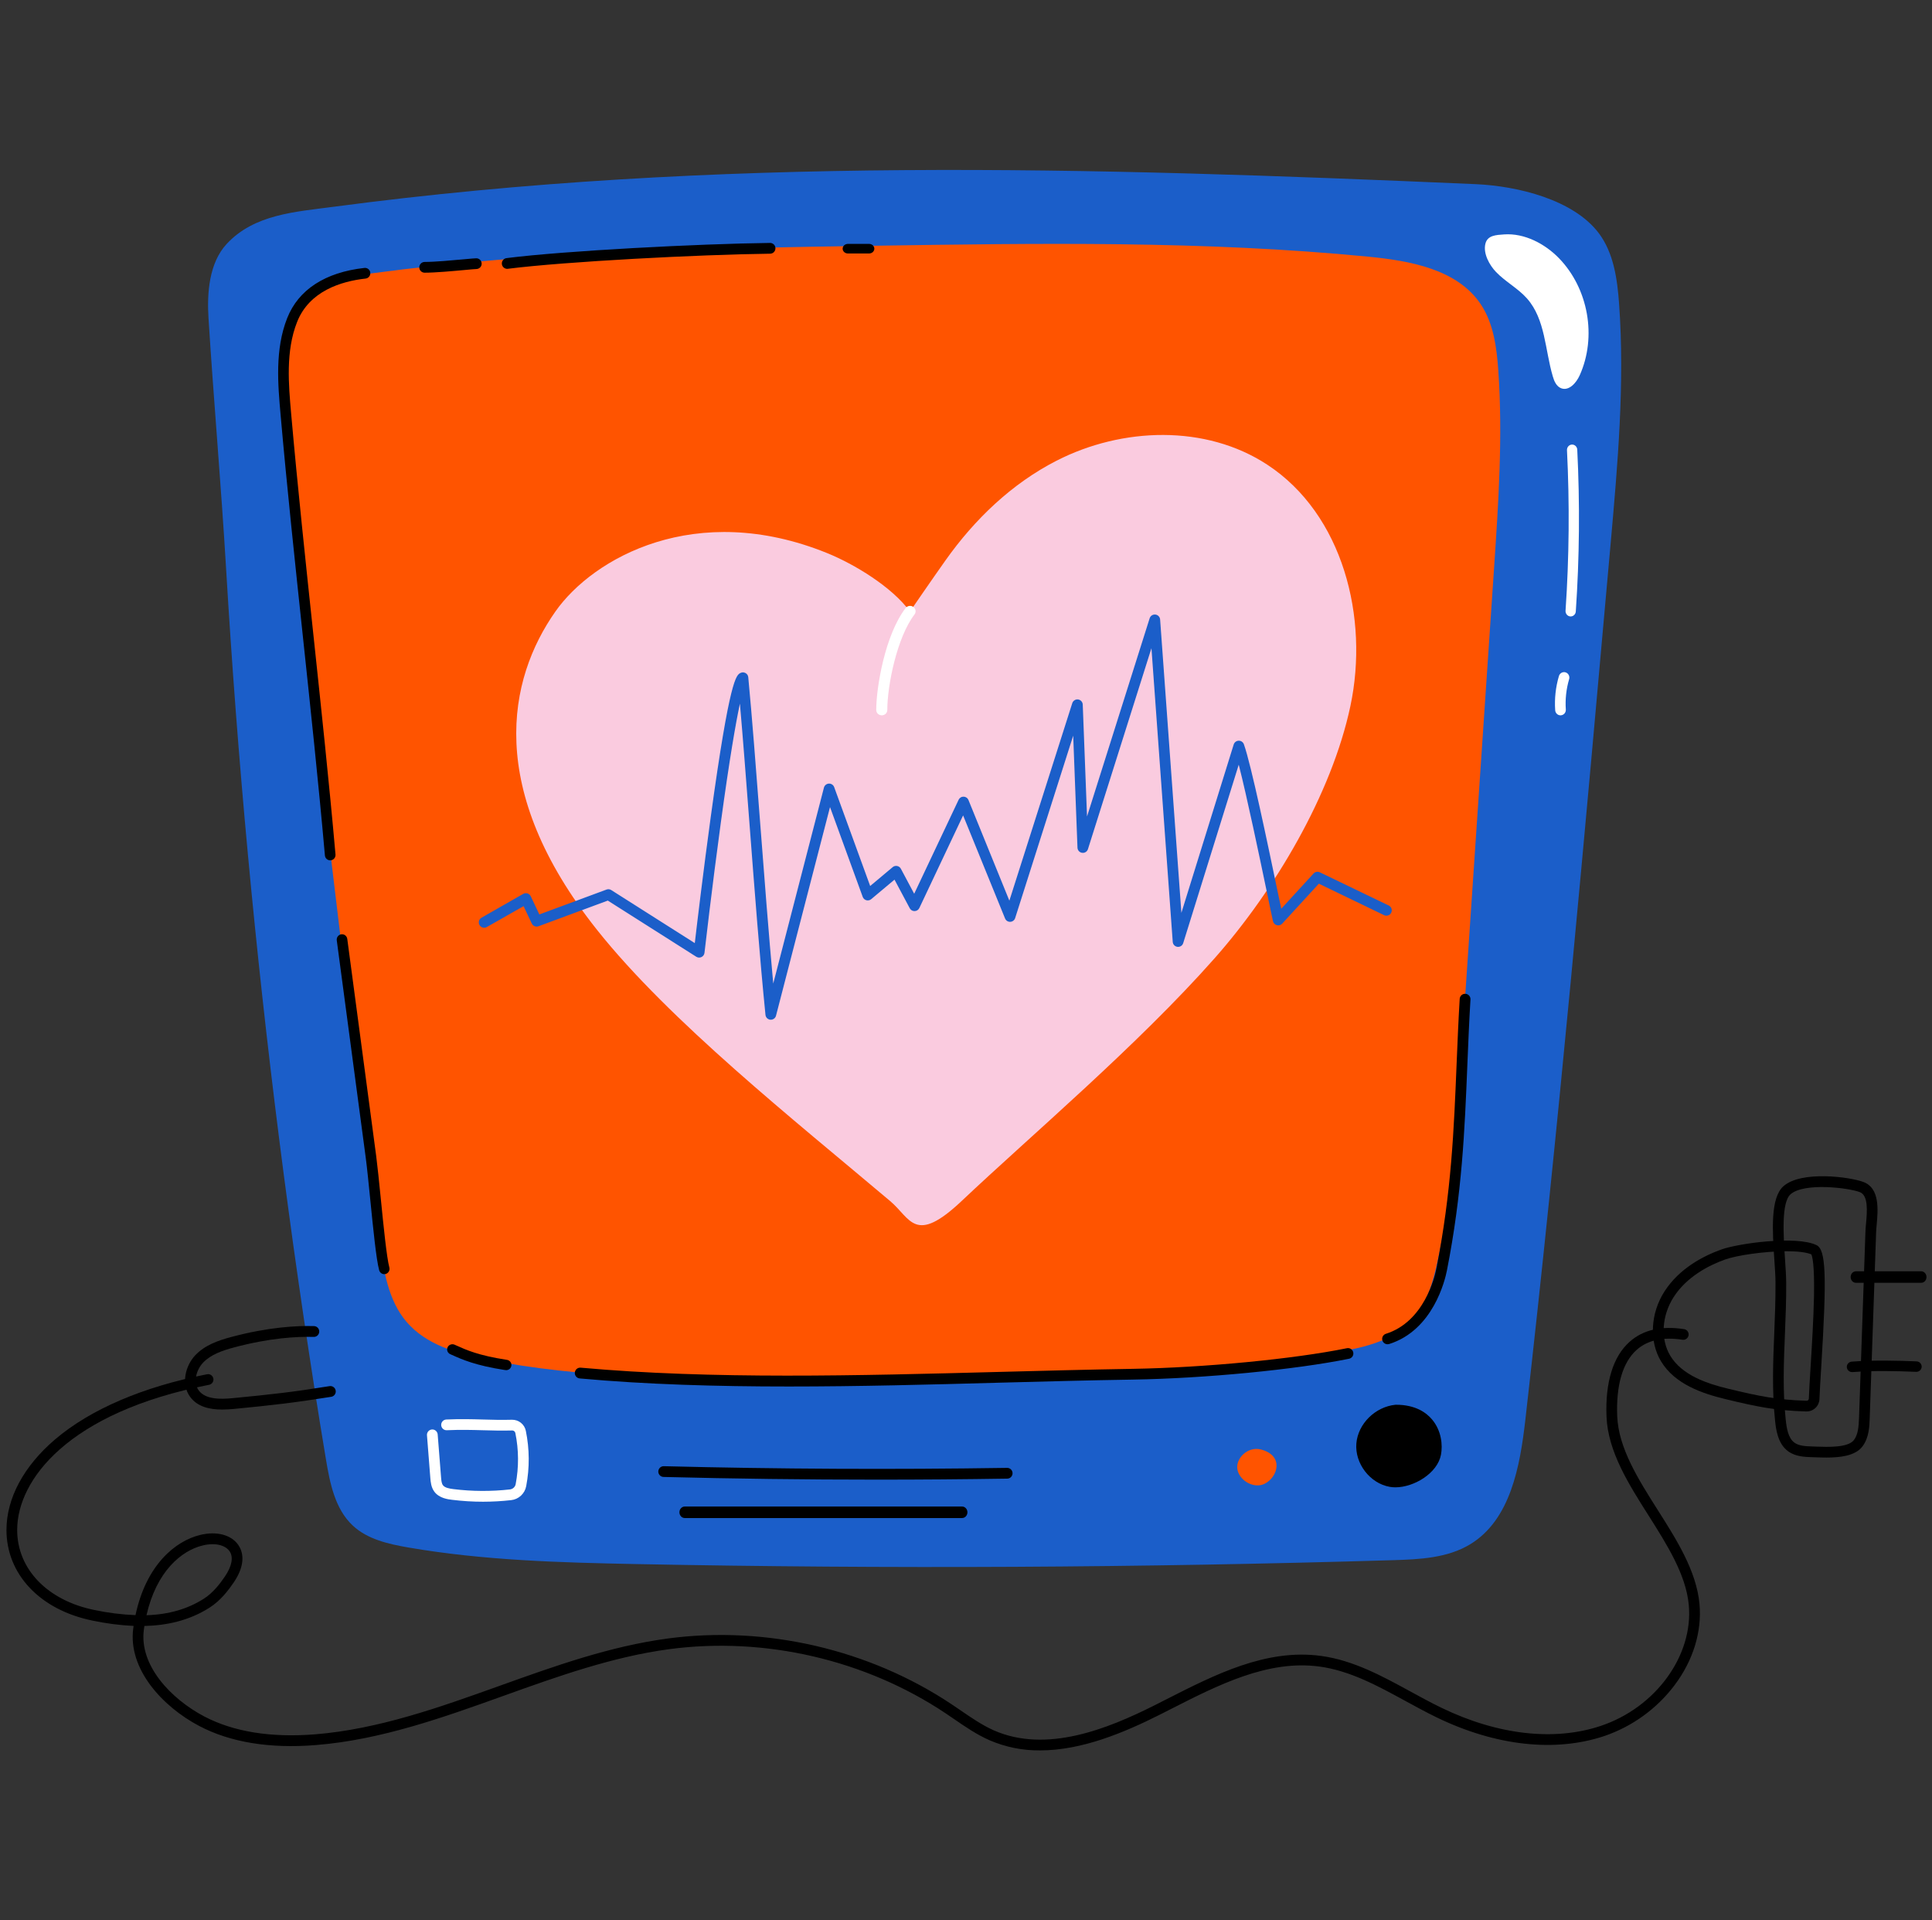 <svg width="161" height="160" viewBox="0 0 161 160" fill="none" xmlns="http://www.w3.org/2000/svg">
<rect x="0" y="0" width="161" height="160" fill="#333333" stroke="none"/>
<g clip-path="url(#clip0_165_7923)">
<path d="M27.155 121.546C27.49 123.56 27.91 125.726 29.407 127.115C30.635 128.256 32.373 128.647 34.027 128.933C40.297 130.015 46.684 130.19 53.045 130.315C74.048 130.727 95.05 130.619 116.054 129.991C118.275 129.924 120.608 129.821 122.508 128.67C125.876 126.629 126.671 122.175 127.116 118.264C129.885 93.972 132.053 69.617 134.222 45.264C134.811 38.636 135.402 31.971 134.926 25.333C134.777 23.265 134.48 21.095 133.241 19.439C131.133 16.63 126.462 15.495 122.952 15.342C90.851 13.944 59.675 13 27.82 17.226C24.596 17.653 21.189 17.85 18.893 20.321C17.423 21.901 17.244 24.409 17.375 26.499C17.801 33.286 18.424 40.369 18.838 47.322C19.311 55.281 19.917 63.232 20.657 71.174C21.396 79.116 22.268 87.042 23.272 94.952C24.276 102.863 25.411 110.755 26.675 118.629C26.835 119.602 26.995 120.573 27.155 121.546Z" fill="#1B5EC9"/>
<path d="M31.655 103.556C31.971 105.876 32.349 108.331 33.863 110.116C35.495 112.041 38.101 112.783 40.581 113.274C48.442 114.836 56.516 114.857 64.53 114.872C79.961 114.905 95.456 114.932 110.73 112.744C113.278 112.379 116.025 111.844 117.739 109.923C118.91 108.609 119.412 106.838 119.788 105.119C120.965 99.787 121.336 94.314 121.703 88.866L124.501 47.394C124.871 41.9 125.241 36.384 124.86 30.891C124.726 28.969 124.472 26.973 123.41 25.368C121.459 22.429 117.51 21.724 113.998 21.383C100.314 20.052 86.531 20.267 72.783 20.476C58.839 20.691 44.852 20.909 31.029 22.768C29.459 22.979 27.817 23.242 26.555 24.199C24.503 25.761 23.858 28.13 23.902 31.197C23.963 35.451 24.717 45.09 25.812 55.949C26.328 61.058 26.953 66.157 27.556 71.257C28.158 76.357 28.783 81.456 29.426 86.55C30.07 91.645 30.737 96.738 31.424 101.833L31.655 103.556Z" fill="#FF5400"/>
<path d="M46.285 50.948C42.316 56.595 40.437 65.755 49.755 77.478C55.8 85.083 66.149 93.293 74.178 100.069C75.904 101.52 76.218 103.763 80.146 100.055C85.839 94.674 94.766 87.134 101.2 79.86C106.194 74.218 110.966 66.201 112.533 58.827C114.1 51.453 111.906 42.845 105.605 38.716C100.475 35.352 93.513 35.59 88.052 38.381C84.31 40.293 81.211 43.275 78.795 46.684C77.654 48.292 75.831 50.951 75.831 50.951C74.329 48.9 71.212 47.008 68.917 46.078C57.983 41.652 49.421 46.481 46.285 50.948Z" fill="#FACBDF"/>
<path d="M64.235 84.96H64.201C64.096 84.952 63.998 84.907 63.922 84.834C63.847 84.76 63.801 84.663 63.79 84.559C63.314 79.837 62.874 74.085 62.449 68.522C62.175 64.941 61.913 61.519 61.659 58.623C61.323 60.2 60.807 63.122 60.069 68.536C59.326 73.989 58.712 79.334 58.707 79.388C58.698 79.463 58.671 79.535 58.627 79.596C58.583 79.658 58.524 79.707 58.455 79.74C58.387 79.773 58.311 79.787 58.236 79.783C58.16 79.778 58.087 79.754 58.023 79.714L50.65 75.035L44.877 77.173C44.773 77.212 44.658 77.211 44.554 77.169C44.451 77.128 44.367 77.05 44.318 76.95L43.631 75.498L40.572 77.237C40.521 77.266 40.464 77.285 40.406 77.293C40.348 77.3 40.289 77.296 40.232 77.281C40.175 77.266 40.122 77.24 40.075 77.204C40.029 77.168 39.99 77.123 39.96 77.072C39.931 77.022 39.912 76.965 39.904 76.907C39.897 76.849 39.901 76.79 39.916 76.733C39.931 76.676 39.957 76.623 39.993 76.576C40.029 76.53 40.074 76.491 40.124 76.462L43.602 74.476C43.655 74.445 43.714 74.426 43.776 74.419C43.837 74.413 43.899 74.419 43.958 74.437C44.016 74.456 44.071 74.486 44.117 74.527C44.164 74.567 44.201 74.617 44.228 74.672L44.946 76.189L50.544 74.116C50.609 74.092 50.678 74.084 50.747 74.091C50.816 74.098 50.881 74.121 50.94 74.159L57.899 78.577C58.095 76.894 58.625 72.464 59.232 68.039C60.816 56.502 61.356 56.239 61.715 56.065C61.78 56.034 61.851 56.018 61.923 56.02C61.995 56.023 62.066 56.042 62.129 56.078C62.192 56.113 62.245 56.163 62.285 56.223C62.324 56.284 62.348 56.353 62.355 56.425C62.668 59.701 62.993 63.951 63.339 68.452C63.691 73.052 64.054 77.782 64.437 81.947L68.662 65.621C68.686 65.529 68.739 65.447 68.814 65.387C68.888 65.327 68.979 65.292 69.074 65.287C69.169 65.283 69.264 65.309 69.343 65.362C69.422 65.415 69.483 65.491 69.515 65.581L72.515 73.819L74.39 72.248C74.441 72.205 74.501 72.174 74.565 72.157C74.63 72.141 74.697 72.139 74.762 72.152C74.828 72.164 74.889 72.192 74.943 72.231C74.996 72.271 75.04 72.322 75.072 72.38L76.183 74.465L79.886 66.632C79.923 66.553 79.982 66.487 80.056 66.442C80.13 66.396 80.216 66.373 80.303 66.376C80.39 66.378 80.474 66.406 80.546 66.456C80.617 66.505 80.672 66.575 80.705 66.655L84.114 75.041L89.356 58.585C89.388 58.484 89.455 58.399 89.543 58.343C89.632 58.286 89.739 58.263 89.842 58.277C89.946 58.291 90.043 58.342 90.114 58.42C90.184 58.498 90.225 58.598 90.229 58.703L90.586 68.027L95.804 51.514C95.836 51.414 95.9 51.329 95.988 51.272C96.075 51.215 96.18 51.191 96.284 51.203C96.387 51.215 96.483 51.263 96.555 51.339C96.627 51.414 96.671 51.513 96.677 51.617L98.449 76.055L102.808 62.029C102.836 61.94 102.891 61.861 102.966 61.804C103.041 61.748 103.131 61.716 103.225 61.714C103.319 61.712 103.412 61.739 103.489 61.793C103.566 61.846 103.625 61.922 103.657 62.01C104.262 63.698 105.628 70.248 106.445 74.163C106.569 74.758 106.679 75.28 106.771 75.715L109.463 72.78C109.528 72.71 109.614 72.661 109.709 72.643C109.803 72.625 109.901 72.638 109.987 72.68L115.739 75.45C115.842 75.503 115.921 75.595 115.958 75.705C115.994 75.816 115.986 75.936 115.936 76.041C115.886 76.145 115.796 76.226 115.687 76.266C115.577 76.306 115.456 76.302 115.35 76.254L109.904 73.626L106.849 76.957C106.793 77.018 106.722 77.061 106.644 77.084C106.566 77.107 106.482 77.108 106.403 77.086C106.325 77.065 106.253 77.022 106.196 76.963C106.14 76.904 106.101 76.831 106.083 76.751C105.971 76.27 105.8 75.421 105.576 74.344C104.959 71.389 103.911 66.365 103.228 63.712L98.601 78.577C98.57 78.676 98.505 78.762 98.418 78.819C98.331 78.876 98.227 78.9 98.123 78.888C98.02 78.876 97.924 78.829 97.851 78.753C97.779 78.678 97.736 78.58 97.728 78.476L95.954 54.006L90.663 70.746C90.632 70.846 90.566 70.932 90.477 70.989C90.389 71.045 90.284 71.069 90.18 71.055C90.076 71.042 89.98 70.993 89.908 70.916C89.837 70.839 89.796 70.739 89.79 70.635L89.433 61.294L84.596 76.493C84.568 76.58 84.514 76.657 84.44 76.713C84.368 76.769 84.278 76.8 84.187 76.804C84.095 76.808 84.004 76.783 83.927 76.733C83.85 76.683 83.79 76.61 83.755 76.525L80.259 67.938L76.612 75.654C76.576 75.729 76.521 75.793 76.451 75.838C76.382 75.883 76.301 75.908 76.218 75.91C76.135 75.912 76.054 75.891 75.982 75.85C75.91 75.808 75.852 75.747 75.813 75.674L74.542 73.29L72.6 74.917C72.545 74.963 72.48 74.995 72.41 75.011C72.339 75.026 72.266 75.025 72.197 75.006C72.128 74.987 72.064 74.952 72.011 74.904C71.958 74.855 71.917 74.795 71.893 74.727L69.168 67.244L64.668 84.625C64.643 84.721 64.587 84.806 64.509 84.866C64.43 84.927 64.334 84.96 64.235 84.96Z" fill="#1B5EC9"/>
<path d="M116.38 117.44C114.916 117.44 113.632 118.842 113.509 120.296C113.387 121.751 114.483 123.224 115.929 123.484C117.376 123.743 119.418 122.566 119.687 121.134C119.957 119.702 119.242 117.44 116.38 117.44Z" fill="black"/>
<path d="M116.284 123.92C116.125 123.92 115.966 123.907 115.81 123.88C114.161 123.587 112.892 121.93 113.03 120.262C113.17 118.623 114.601 117.208 116.295 117.04H116.34C117.962 117.04 118.864 117.703 119.337 118.266C120.122 119.195 120.235 120.393 120.08 121.206C119.786 122.752 117.83 123.92 116.284 123.92ZM116.363 117.921C115.119 118.056 114.028 119.136 113.926 120.336C113.823 121.537 114.777 122.798 115.971 123.011C117.233 123.232 118.983 122.167 119.198 121.041C119.31 120.426 119.231 119.521 118.646 118.832C118.138 118.231 117.374 117.926 116.363 117.921Z" fill="black"/>
<path d="M105.087 120.77C103.969 120.476 102.926 121.538 103.124 122.466C103.321 123.394 104.506 124.046 105.364 123.634C106.497 123.089 107.026 121.277 105.087 120.77Z" fill="#FF5400"/>
<path d="M40.251 125.12C39.391 125.12 38.532 125.066 37.678 124.961C37.328 124.919 36.6 124.829 36.196 124.284C35.924 123.917 35.889 123.472 35.861 123.146L35.581 119.583C35.572 119.465 35.61 119.348 35.687 119.257C35.764 119.167 35.874 119.111 35.992 119.101C36.051 119.096 36.11 119.103 36.166 119.122C36.221 119.14 36.273 119.169 36.318 119.207C36.408 119.284 36.464 119.395 36.473 119.513L36.754 123.075C36.776 123.368 36.803 123.602 36.912 123.745C37.068 123.954 37.425 124.025 37.787 124.069C39.352 124.262 40.934 124.27 42.5 124.095C42.617 124.08 42.725 124.03 42.81 123.95C42.896 123.869 42.953 123.763 42.974 123.648C43.242 122.242 43.233 120.797 42.946 119.396C42.934 119.335 42.902 119.282 42.854 119.243C42.807 119.204 42.748 119.184 42.687 119.184C41.768 119.207 40.979 119.184 40.216 119.163C39.313 119.138 38.379 119.111 37.232 119.163C37.114 119.169 36.998 119.127 36.911 119.046C36.824 118.967 36.772 118.855 36.766 118.737C36.761 118.619 36.803 118.502 36.883 118.415C36.962 118.327 37.074 118.276 37.192 118.27C38.371 118.218 39.322 118.244 40.241 118.27C40.992 118.291 41.769 118.314 42.663 118.29C42.933 118.285 43.197 118.374 43.409 118.543C43.62 118.711 43.766 118.949 43.82 119.215C44.13 120.732 44.14 122.296 43.85 123.818C43.795 124.123 43.642 124.402 43.415 124.613C43.188 124.824 42.9 124.956 42.592 124.988C41.815 125.075 41.033 125.119 40.251 125.12Z" fill="white"/>
<path d="M73.086 123.28C67.145 123.28 61.194 123.205 55.295 123.056C55.236 123.054 55.178 123.041 55.125 123.018C55.071 122.993 55.023 122.96 54.982 122.917C54.942 122.875 54.91 122.824 54.889 122.769C54.868 122.714 54.858 122.655 54.859 122.597C54.861 122.538 54.874 122.48 54.898 122.427C54.922 122.372 54.956 122.324 54.998 122.283C55.084 122.202 55.199 122.157 55.317 122.16C64.806 122.4 74.43 122.447 83.922 122.3H83.929C84.047 122.299 84.161 122.345 84.246 122.428C84.33 122.512 84.378 122.625 84.379 122.744C84.38 122.862 84.334 122.978 84.251 123.062C84.168 123.147 84.055 123.195 83.936 123.196C80.334 123.252 76.717 123.28 73.086 123.28Z" fill="black"/>
<path d="M80.172 126.48H57.066C56.947 126.48 56.834 126.43 56.75 126.34C56.666 126.25 56.619 126.127 56.619 126C56.619 125.873 56.666 125.75 56.75 125.66C56.834 125.57 56.947 125.52 57.066 125.52H80.172C80.291 125.52 80.404 125.57 80.488 125.66C80.572 125.75 80.619 125.873 80.619 126C80.619 126.127 80.572 126.25 80.488 126.34C80.404 126.43 80.291 126.48 80.172 126.48Z" fill="black"/>
<path d="M18.512 117.44C17.508 117.44 16.467 117.231 15.845 116.384C15.064 115.319 15.449 113.783 16.275 112.913C17.078 112.069 18.186 111.685 19.262 111.397C22.352 110.57 24.728 110.445 26.17 110.487C26.289 110.49 26.401 110.541 26.482 110.628C26.563 110.714 26.607 110.83 26.604 110.95C26.6 111.069 26.55 111.183 26.464 111.265C26.378 111.347 26.263 111.391 26.145 111.388C24.758 111.347 22.477 111.468 19.491 112.267C18.541 112.522 17.57 112.852 16.919 113.537C16.361 114.123 16.066 115.174 16.561 115.847C17.119 116.606 18.362 116.59 19.383 116.492C22.609 116.182 24.444 115.975 27.461 115.489C27.519 115.479 27.578 115.481 27.636 115.495C27.693 115.508 27.747 115.533 27.794 115.568C27.842 115.603 27.883 115.647 27.913 115.696C27.944 115.747 27.965 115.803 27.974 115.862C27.984 115.92 27.981 115.981 27.968 116.038C27.954 116.096 27.929 116.151 27.894 116.198C27.86 116.247 27.816 116.287 27.765 116.318C27.715 116.349 27.66 116.369 27.601 116.378C24.58 116.865 22.65 117.083 19.468 117.392C19.161 117.416 18.837 117.44 18.512 117.44Z" fill="black"/>
<path d="M86.67 145.839C85.219 145.854 83.783 145.564 82.452 144.988C81.397 144.524 80.444 143.873 79.524 143.239C79.286 143.076 79.048 142.912 78.808 142.753C72.131 138.291 63.735 136.344 55.775 137.404C51.045 138.034 46.426 139.691 41.958 141.294C36.938 143.095 31.747 144.957 26.34 145.393C22.477 145.706 19.2 145.17 16.601 143.803C13.539 142.193 10.652 139.055 11.104 135.677C11.113 135.607 11.123 135.538 11.133 135.468C9.977 135.412 8.828 135.262 7.697 135.022C3.334 134.13 0.525 131.161 0.539 127.446C0.549 124.815 1.989 122.147 4.582 119.934C7.53 117.421 11.912 115.543 17.255 114.5C17.371 114.476 17.492 114.501 17.59 114.567C17.688 114.634 17.756 114.735 17.779 114.852C17.802 114.968 17.777 115.089 17.711 115.187C17.645 115.285 17.543 115.353 17.427 115.377C5.646 117.675 1.447 123.317 1.432 127.449C1.418 130.72 3.947 133.35 7.875 134.142C9 134.381 10.143 134.524 11.292 134.569C12.171 130.412 14.593 128.39 16.685 127.887C18.057 127.553 19.274 127.877 19.86 128.725C20.186 129.198 20.573 130.23 19.483 131.837C19.025 132.507 18.383 133.359 17.462 133.945C15.734 135.047 13.832 135.433 12.034 135.471C12.018 135.575 12.003 135.681 11.988 135.789C11.593 138.741 14.229 141.541 17.016 143.007C19.465 144.294 22.577 144.792 26.269 144.499C31.559 144.071 36.692 142.23 41.663 140.448C46.175 138.829 50.84 137.156 55.665 136.514C63.837 135.425 72.455 137.426 79.315 142.005C79.557 142.167 79.798 142.332 80.039 142.497C80.931 143.106 81.842 143.736 82.821 144.171C87.2 146.096 92.282 144.059 96.222 142.077L97.162 141.6C101.269 139.511 105.516 137.351 110.074 137.965C112.77 138.328 115.184 139.646 117.517 140.921C118.37 141.386 119.251 141.868 120.128 142.292C124.813 144.557 129.532 145.091 133.403 143.795C137.977 142.265 141.125 137.931 140.731 133.713C140.496 131.184 138.913 128.693 137.385 126.276C135.719 123.652 133.997 120.936 133.877 118.043C133.759 115.184 134.422 113.023 135.793 111.802C136.915 110.798 138.446 110.445 140.342 110.742C140.459 110.759 140.564 110.824 140.634 110.919C140.703 111.015 140.732 111.134 140.715 111.251C140.696 111.368 140.632 111.473 140.536 111.544C140.44 111.613 140.321 111.642 140.204 111.624C138.584 111.37 137.303 111.654 136.387 112.468C135.222 113.508 134.663 115.422 134.769 118.006C134.88 120.661 136.536 123.272 138.138 125.798C139.725 128.3 141.366 130.887 141.623 133.629C141.837 135.936 141.101 138.342 139.548 140.405C138.064 142.372 136.021 143.849 133.688 144.644C129.59 146.015 124.636 145.466 119.743 143.099C118.851 142.666 117.958 142.178 117.094 141.708C114.83 140.472 112.491 139.193 109.954 138.853C105.671 138.276 101.55 140.372 97.564 142.399L96.623 142.877C93.693 144.347 90.162 145.839 86.67 145.839ZM17.71 128.66C17.435 128.661 17.16 128.696 16.893 128.763C15.102 129.194 13.027 130.949 12.208 134.577C14.078 134.515 15.639 134.058 16.985 133.201C17.766 132.702 18.337 131.947 18.746 131.344C19.333 130.48 19.468 129.732 19.128 129.24C18.862 128.862 18.345 128.658 17.71 128.658V128.66Z" fill="black"/>
<path d="M150.549 117.6H150.517C147.962 117.523 146.431 117.212 143.779 116.568C141.894 116.113 139.583 115.346 138.423 113.427C137.418 111.77 137.53 109.425 138.71 107.594C139.939 105.68 141.95 104.644 143.424 104.112C144.867 103.589 149.69 102.929 151.377 103.741C152.159 104.12 152.243 106.215 151.767 113.933C151.701 115.013 151.643 115.947 151.621 116.571C151.611 116.846 151.494 117.109 151.294 117.3C151.094 117.492 150.827 117.599 150.549 117.6ZM148.873 104.249C147.042 104.249 144.704 104.594 143.734 104.947C142.394 105.431 140.564 106.368 139.469 108.072C138.471 109.629 138.361 111.592 139.194 112.964C140.184 114.598 142.28 115.285 143.998 115.7C146.589 116.328 148.08 116.633 150.551 116.707C150.598 116.707 150.644 116.691 150.679 116.658C150.713 116.626 150.733 116.583 150.737 116.536C150.758 115.9 150.816 114.961 150.883 113.868C150.995 112.078 151.13 109.85 151.166 107.994C151.217 105.283 151.015 104.648 150.942 104.508C150.493 104.325 149.739 104.25 148.872 104.25L148.873 104.249Z" fill="black"/>
<path d="M152.216 121.44C151.881 121.44 151.569 121.428 151.286 121.418L150.989 121.408C150.416 121.391 149.632 121.366 149.018 120.923C148.126 120.278 147.995 119.038 147.923 118.373C147.657 115.888 147.758 113.438 147.855 111.069C147.912 109.692 147.967 108.268 147.958 106.834C147.958 106.316 147.909 105.665 147.863 104.976C147.7 102.552 147.517 99.805 148.623 98.83C150.123 97.51 154.169 98.057 155.297 98.485C156.662 99.005 156.499 100.817 156.391 102.016C156.37 102.252 156.35 102.476 156.344 102.658L155.81 118.136C155.787 118.839 155.754 119.807 155.192 120.528C154.597 121.302 153.333 121.44 152.216 121.44ZM148.809 118.277C148.887 119.008 149.015 119.821 149.54 120.201C149.902 120.463 150.423 120.498 151.015 120.516L151.319 120.527C152.321 120.564 153.993 120.625 154.487 119.988C154.843 119.525 154.894 118.863 154.92 118.109L155.453 102.631C155.459 102.425 155.481 102.185 155.503 101.94C155.592 100.954 155.713 99.6 154.98 99.323C154.012 98.956 150.334 98.516 149.213 99.504C148.433 100.188 148.619 102.923 148.752 104.921C148.799 105.623 148.844 106.287 148.849 106.831C148.862 108.28 148.802 109.716 148.746 111.105C148.645 113.549 148.551 115.857 148.809 118.278V118.277Z" fill="black"/>
<path d="M160.098 106.88H154.663C154.546 106.88 154.433 106.83 154.35 106.74C154.267 106.65 154.221 106.527 154.221 106.4C154.221 106.273 154.267 106.15 154.35 106.06C154.433 105.97 154.546 105.92 154.663 105.92H160.098C160.215 105.92 160.328 105.97 160.411 106.06C160.494 106.15 160.541 106.273 160.541 106.4C160.541 106.527 160.494 106.65 160.411 106.74C160.328 106.83 160.215 106.88 160.098 106.88Z" fill="black"/>
<path d="M154.365 114.32C154.307 114.322 154.248 114.312 154.193 114.292C154.137 114.273 154.087 114.242 154.044 114.204C154 114.165 153.966 114.118 153.941 114.066C153.916 114.013 153.903 113.958 153.901 113.9C153.898 113.843 153.907 113.785 153.928 113.732C153.948 113.678 153.979 113.628 154.019 113.587C154.059 113.544 154.107 113.511 154.161 113.487C154.214 113.463 154.272 113.449 154.331 113.447C156.075 113.31 158.22 113.36 159.712 113.426C159.831 113.431 159.943 113.481 160.022 113.567C160.103 113.652 160.145 113.766 160.14 113.881C160.134 113.997 160.082 114.106 159.993 114.184C159.906 114.262 159.79 114.303 159.671 114.298C158.205 114.232 156.101 114.183 154.408 114.318L154.365 114.32Z" fill="black"/>
<path d="M124.67 22.663C125.456 23.48 126.503 24.023 127.253 24.871C128.783 26.604 128.746 29.149 129.399 31.356C129.511 31.757 129.702 32.194 130.095 32.347C130.745 32.599 131.357 31.903 131.641 31.271C133.084 28.068 132.367 24.032 129.906 21.505C128.744 20.314 127.048 19.408 125.334 19.531C124.678 19.579 123.956 19.599 123.783 20.308C123.581 21.125 124.124 22.093 124.67 22.663Z" fill="white"/>
<path d="M130.889 51.36H130.859C130.746 51.352 130.641 51.297 130.566 51.208C130.492 51.118 130.454 51.002 130.462 50.884C130.765 46.433 130.804 41.966 130.582 37.51C130.579 37.451 130.587 37.393 130.606 37.337C130.625 37.282 130.653 37.231 130.691 37.188C130.729 37.144 130.774 37.109 130.826 37.084C130.876 37.058 130.932 37.044 130.987 37.041C131.044 37.038 131.1 37.046 131.153 37.066C131.206 37.085 131.255 37.115 131.297 37.155C131.339 37.194 131.373 37.241 131.397 37.294C131.421 37.347 131.435 37.404 131.438 37.463C131.663 41.954 131.622 46.456 131.317 50.942C131.311 51.055 131.263 51.162 131.182 51.239C131.103 51.317 130.998 51.36 130.889 51.36Z" fill="white"/>
<path d="M130.043 59.6C129.931 59.6 129.823 59.557 129.74 59.478C129.657 59.4 129.607 59.292 129.599 59.177C129.533 58.218 129.638 57.255 129.908 56.334C129.924 56.276 129.951 56.221 129.988 56.173C130.025 56.126 130.07 56.086 130.121 56.057C130.173 56.028 130.23 56.009 130.289 56.003C130.348 55.996 130.407 56.002 130.464 56.019C130.521 56.037 130.573 56.066 130.618 56.104C130.665 56.143 130.702 56.19 130.729 56.244C130.757 56.298 130.774 56.356 130.778 56.417C130.784 56.477 130.777 56.538 130.758 56.596C130.52 57.411 130.426 58.264 130.485 59.113C130.493 59.233 130.454 59.352 130.378 59.443C130.3 59.533 130.191 59.589 130.073 59.598L130.043 59.6Z" fill="white"/>
<path d="M73.481 59.6C73.358 59.6 73.241 59.553 73.155 59.469C73.068 59.385 73.019 59.27 73.019 59.151C73.019 57.306 73.738 52.919 75.468 50.661C75.504 50.614 75.55 50.574 75.602 50.544C75.654 50.513 75.711 50.493 75.771 50.485C75.831 50.476 75.892 50.479 75.951 50.494C76.01 50.508 76.065 50.534 76.114 50.569C76.162 50.604 76.203 50.648 76.234 50.699C76.265 50.749 76.286 50.805 76.295 50.864C76.303 50.922 76.3 50.981 76.285 51.039C76.271 51.096 76.244 51.15 76.208 51.197C74.749 53.101 73.942 57.109 73.942 59.151C73.942 59.27 73.893 59.385 73.807 59.469C73.72 59.553 73.603 59.6 73.481 59.6Z" fill="white"/>
<path d="M27.515 71.68C27.405 71.68 27.299 71.639 27.217 71.564C27.136 71.489 27.085 71.385 27.076 71.274C26.536 65.154 25.868 58.938 25.229 52.926C24.591 46.914 23.922 40.691 23.383 34.563C23.157 32.01 22.901 29.117 23.932 26.506C24.868 24.137 27.092 22.69 30.364 22.324C30.422 22.316 30.481 22.32 30.537 22.336C30.593 22.352 30.646 22.379 30.692 22.415C30.738 22.452 30.776 22.497 30.804 22.549C30.833 22.601 30.851 22.658 30.857 22.717C30.863 22.776 30.858 22.835 30.842 22.892C30.825 22.949 30.798 23.002 30.761 23.048C30.724 23.094 30.678 23.132 30.627 23.159C30.575 23.187 30.519 23.204 30.461 23.21C28.418 23.438 25.767 24.254 24.753 26.838C23.8 29.251 24.046 32.03 24.264 34.483C24.805 40.603 25.471 46.819 26.11 52.83C26.748 58.841 27.417 65.066 27.958 71.194C27.968 71.312 27.932 71.429 27.858 71.519C27.784 71.61 27.677 71.667 27.561 71.678L27.515 71.68Z" fill="black"/>
<path d="M32.02 106.16C31.922 106.159 31.828 106.126 31.751 106.066C31.674 106.005 31.619 105.921 31.595 105.826C31.352 104.923 31.098 102.374 30.851 99.909C30.714 98.547 30.586 97.26 30.475 96.431L28.064 78.344C28.049 78.227 28.08 78.109 28.151 78.015C28.222 77.921 28.327 77.86 28.442 77.844C28.558 77.828 28.676 77.859 28.769 77.931C28.862 78.002 28.923 78.108 28.939 78.225L31.349 96.314C31.459 97.159 31.591 98.453 31.728 99.822C31.959 102.138 32.222 104.764 32.445 105.602C32.476 105.715 32.46 105.836 32.402 105.939C32.343 106.041 32.247 106.115 32.135 106.146C32.097 106.156 32.059 106.161 32.02 106.16Z" fill="black"/>
<path d="M42.146 114.148C42.123 114.149 42.1 114.149 42.077 114.148C39.614 113.767 38.519 113.274 37.639 112.879L37.517 112.824C37.465 112.8 37.417 112.767 37.378 112.725C37.338 112.684 37.307 112.634 37.287 112.581C37.267 112.528 37.258 112.472 37.26 112.415C37.262 112.359 37.276 112.303 37.3 112.251C37.324 112.2 37.359 112.154 37.401 112.115C37.444 112.076 37.494 112.046 37.548 112.026C37.603 112.007 37.661 111.998 37.719 112C37.777 112.002 37.834 112.015 37.887 112.039L38.009 112.094C38.883 112.487 39.872 112.932 42.211 113.295C42.328 113.304 42.437 113.358 42.513 113.445C42.59 113.532 42.628 113.646 42.618 113.76C42.609 113.875 42.554 113.981 42.465 114.056C42.375 114.131 42.259 114.167 42.142 114.159L42.146 114.148Z" fill="black"/>
<path d="M65.732 115.52C59.75 115.52 53.873 115.354 48.309 114.848C48.25 114.842 48.193 114.825 48.141 114.798C48.089 114.77 48.043 114.733 48.005 114.687C47.967 114.643 47.939 114.59 47.921 114.534C47.903 114.478 47.897 114.419 47.902 114.359C47.907 114.301 47.924 114.244 47.951 114.191C47.978 114.138 48.016 114.093 48.061 114.054C48.106 114.016 48.158 113.987 48.214 113.97C48.27 113.952 48.329 113.946 48.388 113.951C59.319 114.937 71.506 114.616 83.29 114.304C86.94 114.208 90.716 114.108 94.409 114.048C100.321 113.951 107.823 113.23 112.241 112.33C112.299 112.318 112.358 112.317 112.416 112.328C112.474 112.339 112.53 112.36 112.579 112.393C112.628 112.425 112.671 112.468 112.704 112.517C112.736 112.565 112.76 112.621 112.771 112.678C112.783 112.737 112.783 112.797 112.772 112.854C112.761 112.913 112.738 112.969 112.705 113.018C112.672 113.066 112.629 113.109 112.58 113.141C112.531 113.175 112.477 113.197 112.419 113.208C107.957 114.117 100.385 114.848 94.424 114.944C90.735 115.003 86.962 115.103 83.313 115.201C77.486 115.363 71.559 115.52 65.732 115.52Z" fill="black"/>
<path d="M115.626 112C115.519 111.999 115.416 111.961 115.335 111.892C115.255 111.823 115.201 111.727 115.185 111.622C115.168 111.516 115.191 111.409 115.247 111.318C115.303 111.228 115.389 111.161 115.491 111.129C118.675 110.125 119.558 106.412 119.702 105.676C120.951 99.317 121.16 94.135 121.384 88.649C121.457 86.894 121.531 85.079 121.642 83.221C121.645 83.162 121.661 83.105 121.687 83.053C121.711 82.999 121.749 82.952 121.792 82.913C121.836 82.874 121.888 82.844 121.944 82.825C121.999 82.806 122.058 82.797 122.117 82.801C122.176 82.804 122.234 82.82 122.287 82.845C122.339 82.871 122.388 82.907 122.427 82.95C122.465 82.994 122.495 83.045 122.515 83.101C122.534 83.157 122.542 83.215 122.539 83.274C122.427 85.125 122.354 86.935 122.281 88.686C122.057 94.206 121.84 99.422 120.578 105.847C120.417 106.669 119.424 110.829 115.757 111.983C115.714 111.994 115.671 112 115.626 112Z" fill="black"/>
<path d="M35.387 22.72C35.268 22.72 35.154 22.673 35.071 22.589C34.987 22.505 34.94 22.391 34.94 22.273C34.94 22.154 34.987 22.04 35.071 21.956C35.154 21.872 35.268 21.825 35.387 21.825C36.236 21.825 37.7 21.691 38.668 21.602C39.238 21.55 39.541 21.522 39.682 21.52C39.801 21.517 39.916 21.562 40.002 21.644C40.087 21.727 40.137 21.839 40.139 21.958C40.142 22.076 40.097 22.191 40.015 22.277C39.933 22.363 39.82 22.412 39.701 22.415C39.589 22.415 39.198 22.452 38.75 22.493C37.765 22.584 36.277 22.72 35.387 22.72Z" fill="black"/>
<path d="M42.294 22.399C42.176 22.406 42.06 22.366 41.971 22.287C41.882 22.208 41.828 22.097 41.821 21.978C41.814 21.859 41.854 21.742 41.932 21.653C42.011 21.564 42.121 21.51 42.239 21.502C47.079 20.892 58.193 20.314 64.169 20.24C64.228 20.239 64.287 20.25 64.341 20.273C64.396 20.295 64.446 20.328 64.488 20.369C64.53 20.411 64.563 20.461 64.586 20.515C64.609 20.57 64.62 20.629 64.62 20.688C64.62 20.807 64.573 20.921 64.49 21.006C64.406 21.09 64.293 21.137 64.175 21.137C58.222 21.21 47.157 21.786 42.341 22.392C42.325 22.395 42.31 22.398 42.294 22.399Z" fill="black"/>
<path d="M72.421 21.12H70.661C70.544 21.12 70.432 21.078 70.35 21.003C70.267 20.928 70.221 20.826 70.221 20.72C70.221 20.614 70.267 20.512 70.35 20.437C70.432 20.362 70.544 20.32 70.661 20.32H72.421C72.537 20.32 72.649 20.362 72.732 20.437C72.814 20.512 72.861 20.614 72.861 20.72C72.861 20.826 72.814 20.928 72.732 21.003C72.649 21.078 72.537 21.12 72.421 21.12Z" fill="black"/>
</g>
<defs>
<clipPath id="clip0_165_7923">
<rect width="160" height="160" fill="white" transform="translate(0.5)"/>
</clipPath>
</defs>
</svg>
